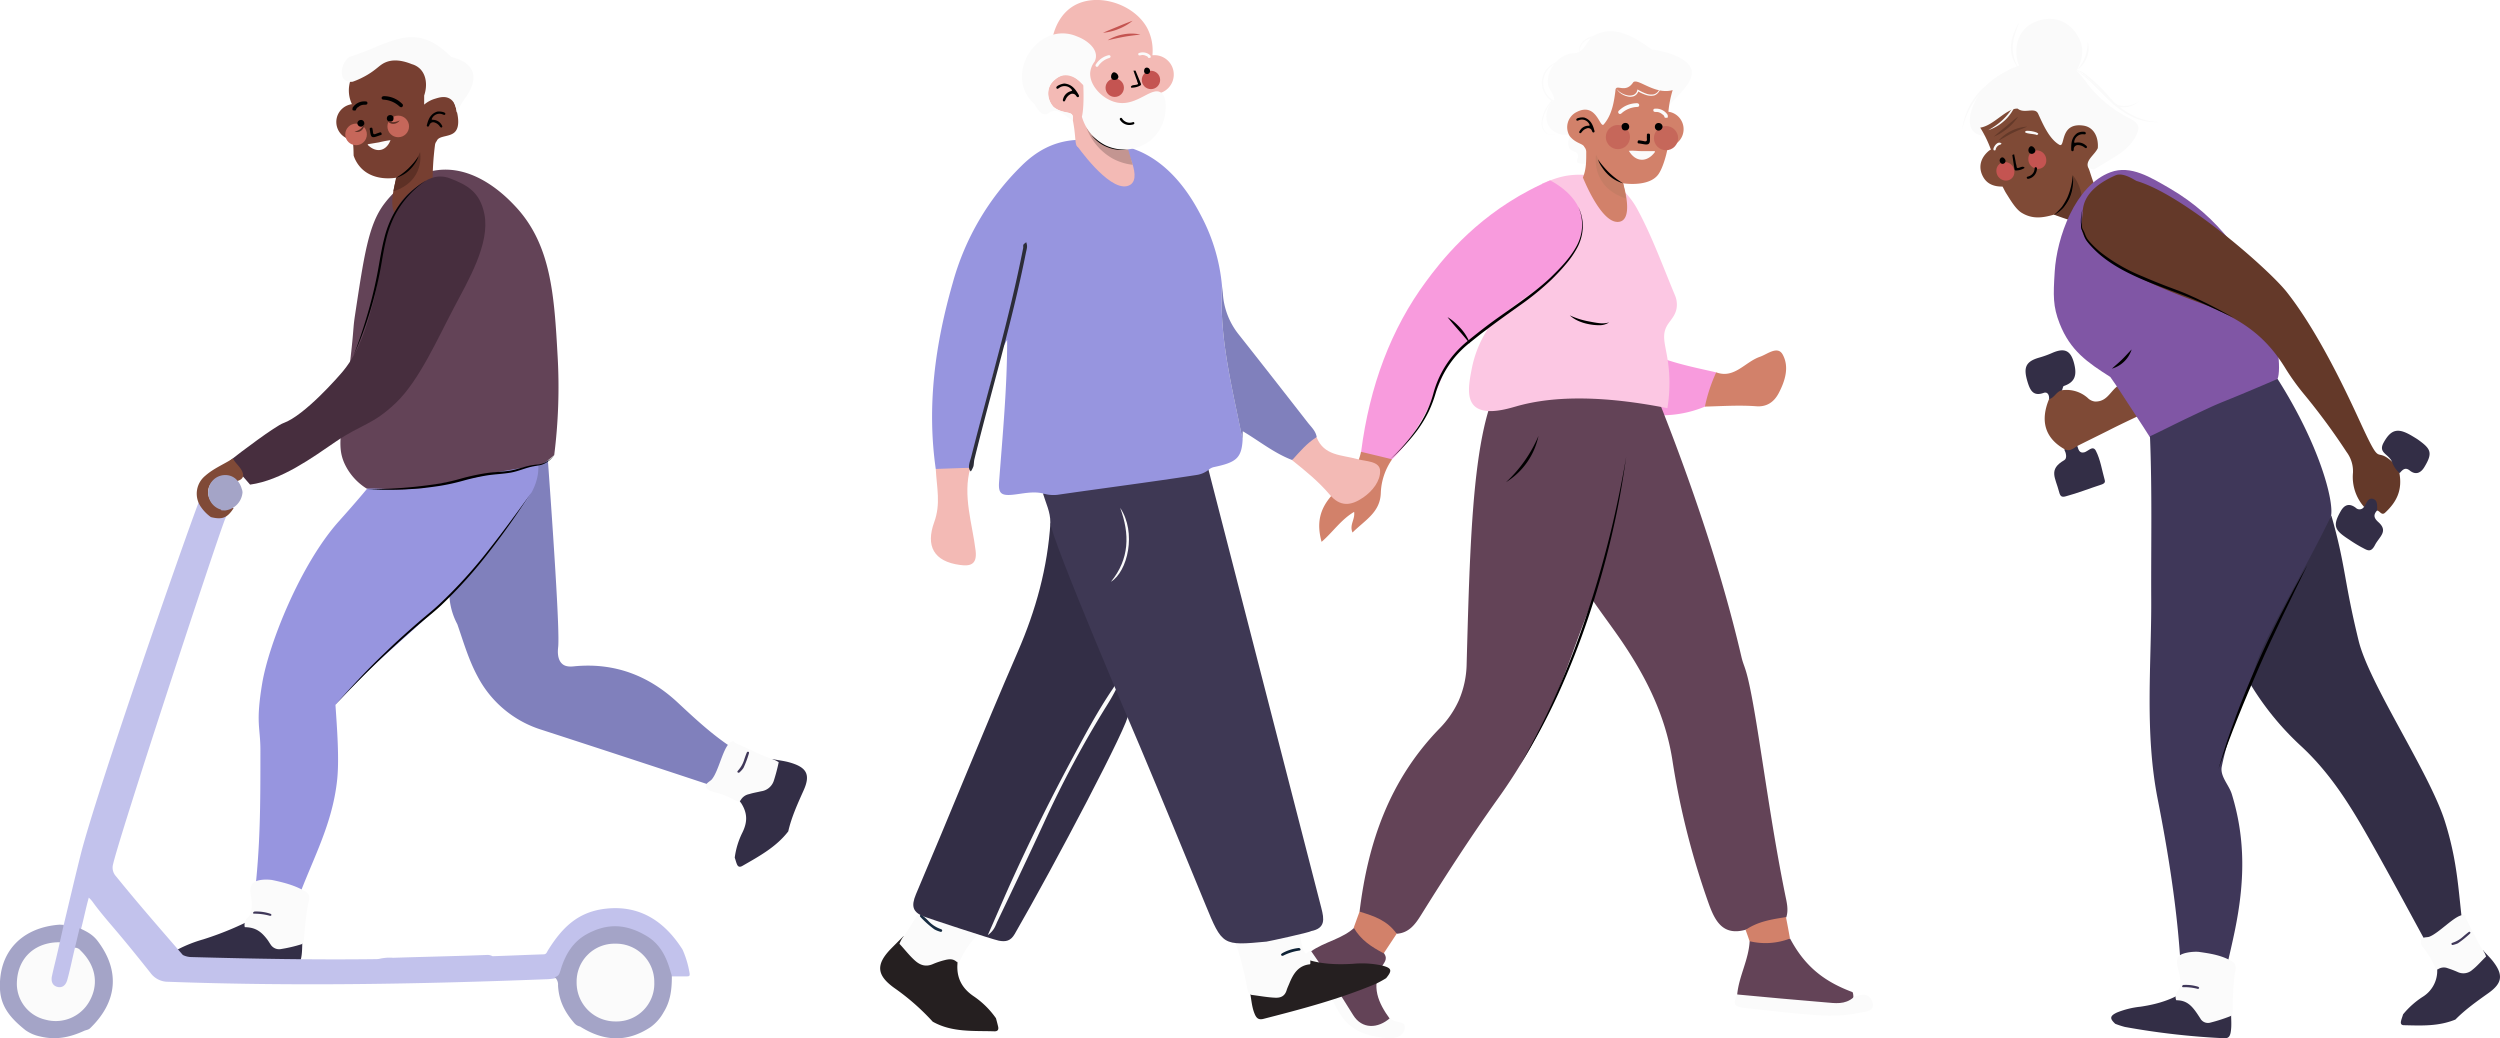 <svg id="Camada_1" data-name="Camada 1" xmlns="http://www.w3.org/2000/svg" viewBox="0 0 884.09 367.16"><defs><style>.cls-1{fill:#fafafa;}.cls-2{fill:#7f4a36;}.cls-3{fill:#643929;}.cls-4{fill:#332e46;}.cls-5{fill:#8056a5;}.cls-6{fill:#3f3759;}.cls-7{fill:#fbfbfb;}.cls-8{fill:#c45451;}.cls-9{fill:#8080bc;}.cls-10{fill:#9795df;}.cls-11{fill:#634357;}.cls-12{fill:#773f31;}.cls-13{fill:#472e3e;}.cls-14{fill:#c6675a;}.cls-15{fill:#5d3025;}.cls-16{fill:#c2c2ec;}.cls-17{fill:#804a37;}.cls-18{fill:#a4a4c7;}.cls-19{fill:#f89bdd;}.cls-20{fill:#d2816a;}.cls-21{fill:#fcc7e3;}.cls-22{fill:#c67d65;}.cls-23{fill:#251f20;}.cls-24{fill:#0e2236;}.cls-25{fill:#172c41;}.cls-26{fill:#3e3854;}.cls-27{fill:#f3bab5;}.cls-28{fill:#2c2d38;}.cls-29{fill:#c39591;}</style></defs><path class="cls-1" d="M752.88,41.73a43.84,43.84,0,0,1-14.48-11.8,43.15,43.15,0,0,0-4-4.93c1.61-3.23,2.75-6.77,1.32-10.32-2.48-6.18-8.21-9.45-14.76-7.4s-8.91,8-7.51,14.35a11.59,11.59,0,0,0,.6,1.53,42.74,42.74,0,0,0-7.46,3.76,21.72,21.72,0,0,0-9.47,12.38c-1.39,5-.07,8.68,5.05,8.71,1.69.66,2.88.15,4.49-.41a43,43,0,0,1,5-1.57c7.28-1.5,10.33.16,14.9,5.88,1.6,2,2.33,2.1,3.88-.06s3.07-2.2,4.87-.05c1.23,1.47,1.76,3.42,2.57,5.34.55,1.33.83,2.94,2.76,2.73,2.82-1.75,5.81-3.39,8.55-5.28a17.83,17.83,0,0,0,5.82-5.87C757,45,756.68,43.74,752.88,41.73Z"/><path class="cls-2" d="M736.77,44.42c-8.63-1.25-6.23,8.1-8.54,6.76-3.64-2.1-5.88-7.55-7.49-11-1.14-2.43-4.9.2-7.23-1.78-4.12-.08-8.41,6-13.23,6.74a40.39,40.39,0,0,1,3.77,7.77,3.77,3.77,0,0,0-.59.32c-3,2.43-4.05,5.82-2.17,9.28,1.47,2.7,4.05,3.5,6.88,3.47.61,1.07.74,1.55,1.52,2.74,1.26,2,3.17,5.26,5.23,6.52,3.83,2.34,7.4,1.82,11.42.67.56.14,3,.46,3.32,0s-1.28-.69-.92-.84a2.51,2.51,0,0,1,2.06,1c.92,1.12,2.54,2.53,3.72,3.72a17.33,17.33,0,0,1,3.52,4.9,46.9,46.9,0,0,0,4.23-16.07,4.17,4.17,0,0,0,.06-.89c0-.25,0,0,0,0h0c-2-2-2.7-5.53-3.66-8.07-1.65-2.76,2-4.71,3.19-7.27C742.15,48.7,740.61,45,736.77,44.42Z"/><path class="cls-1" d="M716.32,46.39c.59-.52,6.13.55,4,1.36C719.62,47.29,715.23,47.34,716.32,46.39Z"/><path d="M734.61,47.06a4.32,4.32,0,0,1,2.28-.47c.32,0,.76.13.72.57s-.43.33-.77.33a3,3,0,0,0-3.28,2.43c-.11.47-.11.65.54.53a4.11,4.11,0,0,1,3.45.9c.26.21.63.48.41.86s-.58.07-.87-.11a3.66,3.66,0,0,0-2.19-.79,1.43,1.43,0,0,0-1.54,1.42c0,.35-.07.76-.48.74s-.42-.43-.43-.74C732.42,50.43,732.66,48.49,734.61,47.06Z"/><path class="cls-1" d="M705.07,53.12a.7.7,0,0,1-.12-.54c.29-1.09,1.56-2.7,2.72-1.94.3.2-.11.45-.4.54A2.27,2.27,0,0,0,705.71,53C705.67,53.25,705.15,53.2,705.07,53.12Z"/><path d="M712.27,54.54c.17,1,.44,2,.57,3,.06.4.24.86.28,1.21.1.88.39.71,1,.53s1.08-.48,1.65-.19c.1.06.22.28.13.34a5.61,5.61,0,0,1-3.1.85c-.25,0-.38-.24-.41-.47-.27-1.65-.52-3.3-.76-5Z"/><path class="cls-3" d="M726.34,75.89a12.22,12.22,0,0,0,4.11-3.23A14.07,14.07,0,0,0,733,61.93a14.94,14.94,0,0,1,3.12,7.17,13.45,13.45,0,0,1-2.5,9.27C731.12,77.61,728.71,76.79,726.34,75.89Z"/><path d="M726.35,76a23.56,23.56,0,0,0,2.81-2.85,23,23,0,0,0,2-3.45A24.36,24.36,0,0,0,733,61.92,14.5,14.5,0,0,1,733,66a14.06,14.06,0,0,1-1.1,4,15.57,15.57,0,0,1-2.23,3.51A11.93,11.93,0,0,1,726.35,76Z"/><path class="cls-4" d="M729.21,138c-.34.78-1.06,2.34-1.29,3.07-1,3.44-1.69,2.56-3.32.17.2-1.36-.44-2.82-1.88-2.3C719,140.28,717.91,138,717,135c-1.45-4.86-.84-7.1,4.08-8.52a35.25,35.25,0,0,0,4.54-1.62c4.49-2,6.76-1,7.94,4,.88,3.72.32,6.29-3.75,7.65C729.59,136.58,729.37,137.61,729.21,138Z"/><path class="cls-4" d="M730,159c1.56-1.11,2.72-1.84,4.63-1.24.4,1.33.75,2.6,2.43,2.21,1.33-.32,3-2.62,4.1-.59,1.63,3.16,2.19,7,3.16,10.43.26.94-.44,1.31-1.14,1.54-4.27,1.38-8.32,3-12.66,4.17-1.37.37-1.92.09-2.34-1.53-1.31-5.1-3.91-7.94,1.82-11.26C731.13,162.08,730.58,160,730,159Z"/><path class="cls-2" d="M752.31,135c-5.87,1-5.87,7.09-11.42,7a4.36,4.36,0,0,1-2.64-1.31,11.33,11.33,0,0,0-8.92-2.71c-2.16.37-2.67,2.63-4.72,3.19-3.07,7.41-1.66,13.61,5.44,17.66,1.79,1,3.19-.24,4.6-1.13,3.7-1.87,7.27-3.6,11-5.48,5.56-2.83,11.48-5.53,17-8.16C761.34,140.69,755.44,134.49,752.31,135Z"/><path class="cls-5" d="M746.34,60.91c-12.63,4.7-19,23.24-19.72,35.14-.54,8.52-.64,12.3,1.74,18.37,3.78,9.63,9.86,13.76,17.91,18.88,2.36,3.28,4.61,6.85,6.85,10.27,3.15,4.81,6.3,9.49,9.25,14.46,5.09-4.61,12.76-8.78,18.39-11.46,6.49-3.07,10.72-3.51,16.54-7.09.54-.32,2.22.39,3.93-.34,0,0,2.68-1.16,4.2-5.13,2.53-6.63-3.36-47.13-37.94-67.28C760.55,62.7,753.47,58.25,746.34,60.91Z"/><path class="cls-6" d="M805.43,134c-2.91,1.26-7.26,3.13-12.61,5.36-6.33,2.62-6.16,2.48-9.26,3.81-2.15.92-11.76,5.47-15.93,7.56-.34.17-6.33,3.13-7.32,3.55.79,19.93.35,37.28.44,57.66.11,23.1-2.39,46.86,2.29,70.67s8.53,49.05,8.57,73.68a4.44,4.44,0,0,1,3.65-.26c.08,0,.14.17.2.1a5.14,5.14,0,0,1,4.21-1.33c1.64.09,2.93,1.17,4.47,1.71,1.89-9.31,4.32-18.29,6.23-27.65,3.36-16.52,3.87-31.72-1.1-47.95-1-3.34-4.27-6.37-3.57-9.82,2.09-10.41,5.81-19.46,10.24-28.92a8.89,8.89,0,0,0,2.34-3.68,420,420,0,0,1,20.86-41.76,44,44,0,0,0,2.86-6,52.48,52.48,0,0,0,2.34-8.24C825.39,176.91,820.12,157.1,805.43,134Z"/><path class="cls-3" d="M848.5,167.21c-.45-2.45.08-1.61-2.78-4.13-5.8-5.1-3.56,2.3-10-11.5-3-6.35-14.23-32.06-27-48.25C802.62,95.53,772.52,69,755.59,64c-.53-.16-4.74-3.22-7.45-2-4.52,2-11.25,5.81-11.61,12.72-.24,4.63-1.76,7.41,3.24,12.41,9.18,9.19,28.52,16.46,41.63,21.25,12.11,5.29,20,10.67,27,22.18a82.5,82.5,0,0,0,6.61,9.11,231.14,231.14,0,0,1,14.84,20.19,11.37,11.37,0,0,1,2.25,7.28A16,16,0,0,0,836,179.24c1.91-.18,3.26-.14,4.67,1.32,1,.17,1.56,1.87,2.78.75C847.54,177.52,849.64,173.34,848.5,167.21Z"/><path class="cls-4" d="M796,242.22c1-6.81,4-12.88,7-18.91,7-13.88,14.55-26.72,21.45-41,5.15,18.07,4.3,22.4,9.65,44.29,3.74,15.27,25,46.57,30.47,63.77,5.64,17.81,4.62,29.17,7.64,45.69-2.65,3.26-5.09,5.38-9.38,6.11-8.55-15.45-16.7-30.93-25.46-46.33-6.61-11.62-13.39-22.4-23.31-31.7A100.62,100.62,0,0,1,796,242.22Z"/><path class="cls-4" d="M836,179.24c.88-1.12,1.33-3.3,3.14-2.83s1.47,2.58,1.53,4.08c-1.58,1.66-1.06,2.83.43,4.17,3.62,3.25.28,5.15-1.23,8.09s-2.78,1.77-4.78.76a48.47,48.47,0,0,1-4.36-2.69c-5.11-3.3-6-4.78-2.93-10.11,1.28-2.21,3-2.87,5.29-1.13A1.87,1.87,0,0,0,836,179.24Z"/><path class="cls-4" d="M848.62,167.32a9,9,0,0,1-2.73-4c-1.2-2.85-4.93-3.11-3-6.71,2.87-5.27,5.48-5.28,10.53-2.19.43.26,1.29.77,1.73,1.09,4.5,3.24,5.25,4.61,2.2,9.65-1.19,2-3,3-5.2,1.21C850.65,165.17,849.7,166,848.62,167.32Z"/><path d="M746.84,130.37c1.24-1.15,2.49-2.15,3.62-3.27s2.19-2.32,3.37-3.53a10.3,10.3,0,0,1-7,6.8Z"/><path d="M736.44,74a19,19,0,0,0-.34,4.37c0,.36.09.72.12,1.1a8.79,8.79,0,0,0,.11,1.07,1.68,1.68,0,0,0,.17.46l.26.49c.17.34.34.67.48,1a8.94,8.94,0,0,0,.9,1.95,16.41,16.41,0,0,0,1.38,1.66,34.59,34.59,0,0,0,3.18,3,61.26,61.26,0,0,0,15.13,8.7c2.68,1.18,5.41,2.27,8.15,3.33s5.51,2,8.22,3.24c5.4,2.37,10.61,5.13,15.77,8l-8-3.72c-2.67-1.24-5.34-2.45-8.06-3.55-5.46-2.12-11-4-16.47-6.36s-10.73-5.1-15.23-9a38.88,38.88,0,0,1-3.14-3.15,17.2,17.2,0,0,1-1.39-1.77,9.07,9.07,0,0,1-.88-2.08c-.12-.34-.26-.67-.41-1l-.24-.49a2.16,2.16,0,0,1-.18-.58,10.94,10.94,0,0,1-.06-1.12c0-.36-.06-.73-.06-1.11A17,17,0,0,1,736.44,74Z"/><path d="M784.5,272c.9-3.16,1.91-6.29,2.92-9.42l1.61-4.66,1.67-4.64c2.29-6.16,4.83-12.23,7.45-18.26s5.5-11.95,8.47-17.81q2.25-4.4,4.56-8.74c1.58-2.88,3.15-5.77,4.79-8.62l-4.33,8.85q-2.17,4.42-4.29,8.87c-2.82,5.92-5.62,11.86-8.24,17.87s-5.21,12-7.65,18.13l-1.81,4.58-1.75,4.6-1.72,4.61Z"/><path class="cls-4" d="M789,357.48c-.07,2.54.3,5.1-.16,7.63-.25,1.32-.73,2.14-2.3,2.05a264.93,264.93,0,0,1-35.12-4,30.25,30.25,0,0,1-3.38-1.1c-2-1.85-2-2.76.59-4A30.8,30.8,0,0,1,757,356c6.63-1,12.37-2.8,17.74-7,2.28-.46,3,1.5,3.68,3,1.56,3.57,2.55,4,6.21,3.2,1.23-.26,2.57-1,4-.68C788.64,355.54,789,356.5,789,357.48Z"/><path class="cls-7" d="M770.78,344.77a13.27,13.27,0,0,1,.16,3.67,2.91,2.91,0,0,1-.66,1.84,3.18,3.18,0,0,0-.71,3.38s.09.07.13.07c3.43,0,5.26,1.78,7.12,4.47.46.67.87,1.3,1.28,1.93a3.08,3.08,0,0,0,3.65,1.48,57.8,57.8,0,0,0,6.9-2.22c.78-.3.89-1,.89-1.77a116.15,116.15,0,0,1,.68-12.78,7.75,7.75,0,0,1,.22-1.22c.42-1.61.19-3-1.37-3.81-3.62-2-7.11-2.56-11.33-3.17-1.65-.24-7.21.14-7.72,2.29S770.4,342.78,770.78,344.77Z"/><path class="cls-6" d="M777.5,349.65c.07-.06.26-.21.2-.34a.73.73,0,0,0-.41-.38,14.49,14.49,0,0,0-5-.62.6.6,0,0,0-.59.38.3.3,0,0,0,.29.42,18.26,18.26,0,0,1,5.21.6A.53.53,0,0,0,777.5,349.65Z"/><path class="cls-4" d="M868.32,360.55c-6,2.44-11.87,2.15-18.17,2-1,0-1.26-.57-1.07-1.43s.51-1.58.73-2.4a30.08,30.08,0,0,1,6.84-6.14,10.82,10.82,0,0,0,5.24-8.94,3.79,3.79,0,0,1,.83-2.59c1.41-1.3,3-.09,4.32.28,3.9,1.09,5.08.75,7.64-2.46.87-1.11,1.41-3.09,3.42-2.81,1.1,1.28,2.5,2.58,3.53,3.92,3.62,4.71,3.37,7.65-1.59,11.18C876.05,354,871.8,357,868.32,360.55Z"/><path class="cls-7" d="M862.2,342.74a3.7,3.7,0,0,1,3.43-.33,33.48,33.48,0,0,1,3.51,1.34,4.69,4.69,0,0,0,5.17-.78c1.72-1.33,3.25-3.18,4.86-4.7a10.35,10.35,0,0,0-1.46-2.77c-2.16-3.47-3.72-7.15-5.71-10.72-.24-.43.34-1.18-.93-1.19-2.87,0-8.46,6.35-12,7.68-.76.29-2.38,0-2.83,1a2.93,2.93,0,0,0,.73,2.86,28.44,28.44,0,0,1,4,6.63C861.15,342.32,861.47,342.89,862.2,342.74Z"/><path class="cls-6" d="M869.22,333.58a36.88,36.88,0,0,0,4.15-3.33c.2-.19.37-.38.18-.62s-.45-.1-.64.05c-.64.5-1.27,1-1.87,1.54a10.29,10.29,0,0,1-3.6,2.13c-.32.11-.62.21-.49.57s.39.28.75.18A8,8,0,0,0,869.22,333.58Z"/><path class="cls-1" d="M712.51,23.67c-2.13,1.34-4.24,2.72-6.24,4.23-1,.77-2,1.53-2.95,2.34a28.71,28.71,0,0,0-2.74,2.53,26.11,26.11,0,0,0-4.23,6.12A31.66,31.66,0,0,0,693.89,46a25,25,0,0,1,2-7.32,25.24,25.24,0,0,1,4.21-6.35,27.35,27.35,0,0,1,2.85-2.55c1-.79,2-1.58,3-2.28A49.11,49.11,0,0,1,712.51,23.67Z"/><path class="cls-1" d="M703.12,46.05a32.31,32.31,0,0,0,3.3-2.16,20.39,20.39,0,0,0,2.88-2.61,21.57,21.57,0,0,0,2.36-3.09,38.34,38.34,0,0,0,1.9-3.45,16.81,16.81,0,0,1-1.45,3.71,17.09,17.09,0,0,1-2.31,3.29,16.87,16.87,0,0,1-3.08,2.58A16.34,16.34,0,0,1,703.12,46.05Z"/><path class="cls-1" d="M733.46,24.9a4.82,4.82,0,0,1,3.43.89c1,.7,1.9,1.46,2.82,2.23a63.84,63.84,0,0,1,5.13,5c.8.89,1.58,1.81,2.33,2.72A4.2,4.2,0,0,0,750,37.38a8.79,8.79,0,0,0,6.61-1.77,9.25,9.25,0,0,1-3.05,1.89,8.53,8.53,0,0,1-3.62.4,4.57,4.57,0,0,1-3.24-1.75c-.78-.9-1.56-1.78-2.37-2.66-1.57-1.77-3.24-3.45-5-5.08-.87-.81-1.75-1.62-2.67-2.35A4.87,4.87,0,0,0,733.46,24.9Z"/><path class="cls-1" d="M733.76,24.45A37.82,37.82,0,0,1,741,29.91c2.23,2.06,4.31,4.25,6.57,6.24a29.78,29.78,0,0,0,7.4,5,21.52,21.52,0,0,0,8.72,2,19.24,19.24,0,0,1-8.94-1.52,28.31,28.31,0,0,1-7.63-5c-2.25-2-4.35-4.23-6.49-6.36A48.14,48.14,0,0,0,733.76,24.45Z"/><path class="cls-1" d="M714.41,24.23a1,1,0,0,1-1-.49l-.59-.94a10.16,10.16,0,0,1-1-2,12.34,12.34,0,0,1-.69-4.43,15.08,15.08,0,0,1,.93-4.38,28.28,28.28,0,0,1,1.94-4c-.48,1.4-1,2.76-1.44,4.16a16.12,16.12,0,0,0-.74,4.23,13.06,13.06,0,0,0,.49,4.26,11,11,0,0,0,.77,2l.46,1A.9.9,0,0,0,714.41,24.23Z"/><path class="cls-1" d="M734.67,24.64c.55-.76,1.15-1.48,1.62-2.24a15.18,15.18,0,0,0,2-7.83,9.21,9.21,0,0,1-.24,5.61,10.24,10.24,0,0,1-1.36,2.52A10.75,10.75,0,0,1,734.67,24.64Z"/><path class="cls-8" d="M723.63,56.66a2.9,2.9,0,0,1-3.15,3.05,3.42,3.42,0,0,1-3.18-3.46,2.93,2.93,0,0,1,3.18-3.06A3.41,3.41,0,0,1,723.63,56.66Z"/><path class="cls-8" d="M712.34,60.79a2.93,2.93,0,0,1-3.18,3.06A3.41,3.41,0,0,1,706,60.4a3,3,0,0,1,3.18-3.08A3.41,3.41,0,0,1,712.34,60.79Z"/><path d="M719.62,52.72a1.06,1.06,0,0,1-.46,1.49,1.16,1.16,0,0,1-1.67-.39,1.61,1.61,0,0,1,.46-2C718.61,51.43,719.34,52.13,719.62,52.72Z"/><path d="M709,56.29a1,1,0,0,1-.25,1.48.94.94,0,0,1-1.42-.4,1.15,1.15,0,0,1,.35-1.58C708.19,55.46,708.63,55.78,709,56.29Z"/><path d="M718.46,62.81a4,4,0,0,1-.93.38c-.32.09-.68.1-.78-.27s.25-.43.51-.51a3.07,3.07,0,0,0,1.94-1.56,3,3,0,0,0,.3-1.17c0-.36.08-.6.46-.55s.44.39.37.74A3.8,3.8,0,0,1,718.46,62.81Z"/><path class="cls-3" d="M706.67,49.82a14.61,14.61,0,0,1,4.62-3.55,15.05,15.05,0,0,1,5.63-1.5c-1.79.78-3.56,1.43-5.25,2.27S708.39,48.88,706.67,49.82Z"/><path class="cls-3" d="M705.08,48.34c1.4-1.29,2.87-2.42,4.29-3.6s2.81-2.41,4.34-3.54a18.7,18.7,0,0,1-3.79,4.2A19.17,19.17,0,0,1,705.08,48.34Z"/><path class="cls-9" d="M192.2,141.55c-5,18.37-12.36,30.77-18.17,38.74-6.85,9.42-16.29,19.19-15,31.79a24.19,24.19,0,0,0,2.7,8.67c2.17,6.24,4,12.62,7.16,18.45a38.4,38.4,0,0,0,22.71,18.9q31.05,10.08,62.05,20.36c1.91.63,3.66,1.32,5.52.07,2.95-3.22,5.13-6.73,4.29-11.38-9-4.91-16.39-11.8-23.8-18.71-10.4-9.69-22.64-14.25-36.9-12.78-1.92.19-3.14-.17-3.92-.87-2-1.73-1.53-5.21-1.45-6C197.94,223.38,195.92,191.48,192.2,141.55Z"/><path class="cls-4" d="M278.76,294c-4.23,5.48-10.05,8.67-16.22,12.21-1,.58-1.56.27-1.91-.53s-.5-1.58-.8-2.38a28,28,0,0,1,2.77-9c1.83-3.8,1.68-6.88-.51-10.31a3.29,3.29,0,0,1-.81-2.58c.55-1.88,2.81-1.82,4.32-2.29,4.43-1.4,5.35-2.36,5.81-6.45.16-1.41-.55-3.33,1.55-4.28,1.86.4,4,.63,5.83,1.11,6.39,1.71,8,4.23,5.4,10C282.12,284.12,279.88,289,278.76,294Z"/><path class="cls-7" d="M261.85,283.1a4.43,4.43,0,0,1,3.08-2.27c1.41-.45,2.81-.66,4.21-1a5.48,5.48,0,0,0,4.48-3.65,64.15,64.15,0,0,0,1.76-6.64,12.18,12.18,0,0,0-3.12-1.39c-4.23-1.55-8-3.62-12.13-5.35-.5-.21-.41-1.15-1.64-.42-2.78,1.64-4.18,10.08-6.76,13.23-.55.68-2.29,1.39-2.08,2.48s1.32,1.58,2.48,1.9a33.05,33.05,0,0,1,7.92,3.05A1.43,1.43,0,0,0,261.85,283.1Z"/><path class="cls-6" d="M262.91,271.58a34.67,34.67,0,0,0,1.92-5.12c.08-.27.12-.52-.21-.61s-.49.18-.59.42c-.3.78-.59,1.55-.84,2.34a10.26,10.26,0,0,1-2.13,3.82c-.24.28-.47.54-.12.76s.55,0,.84-.3A8.55,8.55,0,0,0,262.91,271.58Z"/><path class="cls-10" d="M185.77,152.74c-2.75.93-5.36,2.08-8.07,3.14a105.11,105.11,0,0,1-12.92,4.28c-9.25,2.3-18.35,2.62-28.13,3.17-2.18,4.8-14.46,18.35-16.8,21C106.3,199.45,95,227.75,92.69,241.85s-.61,15.18-.6,23.39c0,19.74,0,34.26-2.23,52.84a10.94,10.94,0,0,0,.41,2.78,16.38,16.38,0,0,0,11.42,2.41c.61-.33,2.09-.75,2.3-1.4,5.28-16,13.47-28.9,15.26-46.3.76-7.41-.08-18.33-.62-26.3,5.62-6.23,11.24-11.86,17.44-17.51,6.92-6.31,13.8-12.22,20.73-19a29.49,29.49,0,0,0,2.5-2.44c7.6-8.2,14.49-16.94,22.09-26.86,3-3.93,8.31-9.67,8.92-16.62.26-2.94.16-10.44-3.34-13.23A5,5,0,0,0,185.77,152.74Z"/><path d="M188.05,174.09c-2.43,3.52-4.83,7.06-7.28,10.56s-5,6.93-7.63,10.32A162.62,162.62,0,0,1,156,214.07c-1.56,1.47-3.23,2.84-4.87,4.2s-3.27,2.74-4.88,4.15c-3.22,2.8-6.37,5.69-9.5,8.59s-6.18,5.9-9.19,8.93-6,6.1-8.9,9.23q4.25-4.81,8.65-9.47t9.06-9.09c3.07-3,6.24-5.86,9.44-8.69q2.41-2.13,4.87-4.19c1.65-1.37,3.28-2.73,4.82-4.19a168.54,168.54,0,0,0,17.21-18.91C178,187.94,183,181,188.05,174.09Z"/><path class="cls-4" d="M107,332.16c-.23,2.47,0,4.93-.68,7.35-.38,1.27-.79,2-2.46,1.79-12.45-1.56-24.83-.85-37.41-.91a24.84,24.84,0,0,1-3.59-.73c-1.83-1.66-2.41-2.48.2-4a47.3,47.3,0,0,1,8.8-3.46,112.37,112.37,0,0,0,21.05-9.09c2.24-.38,3,1.54,3.66,3,1.55,3.44,2.67,3.87,6.25,3.58,1.21-.1,2.67-.74,4-.34C106.79,330.29,107.07,331.22,107,332.16Z"/><path class="cls-7" d="M89,318.78a11.69,11.69,0,0,1-.26,3.68,4.09,4.09,0,0,1-1,1.88,3.6,3.6,0,0,0-1.2,3.46c0,.06.09.08.14.08,3.63.1,5.6,1.47,7.74,4.24.54.69.85,1.29,1.29,1.91a3.56,3.56,0,0,0,3.77,1.57,50.49,50.49,0,0,0,7-1.64c.81-.24.94-.87,1-1.63.3-4.08.69-8.18,1.39-12.22.07-.39.21-.78.3-1.15.37-1.56.38-2.82-1.18-3.72-3.64-2.09-7-3-11.33-3.95C95,310.9,90,310.75,89,312.92S88.9,316.69,89,318.78Z"/><path class="cls-6" d="M95.77,323.82c.1-.06.28-.15.22-.31a.66.66,0,0,0-.39-.38,15.63,15.63,0,0,0-5.39-.79.74.74,0,0,0-.67.35.27.27,0,0,0,.26.42,21.06,21.06,0,0,1,5.64.75A.39.39,0,0,0,95.77,323.82Z"/><path class="cls-11" d="M197.21,126.22C196,104.63,195,86.5,182.16,72.89c-2.68-2.84-13.7-14.52-27.54-12.71C143.72,61.59,137,70.6,135.76,72.24c-5.45,7.35-7,18-10.23,39.31-.14.93-.24,1.68-.3,2.16-.36,3.08-.31,5.08-1.61,15.81-2.72,22.48-4.65,27.76-1.9,34.16a20.66,20.66,0,0,0,7.93,9.09c4.69-.13,9.32.52,14,.21l6.41-.41c.44-.91,14.82-2.86,20.79-4.44,6.71-1.77,13.7-2.41,20.45-4a1.94,1.94,0,0,1,.53,0,33.57,33.57,0,0,0,4.16-3.19A191.75,191.75,0,0,0,197.21,126.22Z"/><path class="cls-12" d="M160.14,35.06c-1.14-2.91-4.31-11-13-14-6.61-2.28-12.34-.17-14.59.65-3.15,1.16-6.81,2.44-8.4,6.13a11.33,11.33,0,0,0,.31,9q-.32,0-.63.12a6.34,6.34,0,0,0,.62,12.46c.62.88.55,4.53.61,5.61a11.89,11.89,0,0,0,2.69,4.45c4.62,4.72,11.72,3.48,12.54,3.33h0s-4.54,13.84,1.85,13.88c4.09,0,8.33-6.88,10.85-11.87a101.56,101.56,0,0,1,.85-13.62,2.64,2.64,0,0,1,.61-1.33c.72-2,4.46-1.33,6.32-3.1C163.67,44.07,160.81,36.77,160.14,35.06Z"/><path class="cls-1" d="M123.55,20.13c14.59-4.54,23-13.13,36,0,14.2,3.55,5,14.48,4.38,15.38a33.37,33.37,0,0,0-2.45,4.31c0-.28-.07-3.54-2.43-4.93-1.7-1-3.62-.47-5.12,0A10.44,10.44,0,0,0,150,37c0-1.05,0-2.13,0-3.21,1.24-3.69.7-7.4-1.54-9.53a6.8,6.8,0,0,0-2.82-1.57c-4.58-1.86-7.46-1.41-9.26-.66-2.16.91-3,2.39-6.5,4.46a30,30,0,0,1-5.15,2.41C119.22,29.58,120.32,22.37,123.55,20.13Z"/><path d="M129.89,173c5.68,0,11.36-.28,17-.87,2.82-.31,5.63-.65,8.42-1.11a74.63,74.63,0,0,0,8.25-1.92,79,79,0,0,1,8.38-1.78c2.85-.43,5.7-.43,8.46-.89s5.4-1.61,8.27-2c.71-.11,1.43-.16,2.12-.26a7,7,0,0,0,2-.62,9.55,9.55,0,0,0,3.24-2.66,9.11,9.11,0,0,1-3.13,2.88,7,7,0,0,1-2,.75c-.71.14-1.41.22-2.1.37-2.77.46-5.36,1.76-8.22,2.25s-5.7.56-8.46,1a78.84,78.84,0,0,0-8.27,1.84,75.42,75.42,0,0,1-8.36,1.85c-2.81.43-5.64.79-8.48,1A121.45,121.45,0,0,1,129.89,173Z"/><path class="cls-13" d="M171.3,75.72c-1.59-8-6.27-10.32-11.94-12.56-4.8-1.9-8.38.17-11.73,2.64-5.86,4.34-7.4,7.35-10.23,14.57-3.57,9.14-2.65,17.33-6.07,28.86-1.43,4.84-3.66,14.29-10,22-1.48,1.79-13.6,15.72-21.11,18.39-2.79,1-15.4,10.47-18.95,13.32,2.08,3,4.8,5.58,7.17,8.44,11.1-1.53,22-9.54,30.33-15.22,9.06-6.18,13.09-5.88,21.27-13.73s14.65-22.56,20.44-33.52C165.54,99.26,173.38,86.16,171.3,75.72Z"/><path d="M125.07,125.71c2-5.36,3.84-10.78,5.37-16.28a153.85,153.85,0,0,0,3.73-16.71c.5-2.81,1-5.64,1.72-8.43a36.52,36.52,0,0,1,3-8.09,32.07,32.07,0,0,1,5.05-7,33.22,33.22,0,0,1,6.72-5.35,33.55,33.55,0,0,0-11.2,12.64,38.77,38.77,0,0,0-2.87,8c-.68,2.76-1.16,5.57-1.64,8.4a141.68,141.68,0,0,1-3.93,16.74A137,137,0,0,1,125.07,125.71Z"/><path class="cls-7" d="M130.1,51.29c3,2.92,6.53,2.19,8-1.73a39.93,39.93,0,0,0-4.06.78l-4,.66Z"/><path d="M130.91,46.69c0,.19.06.38.1.56.19,1.15.65,1.46,1.74,1.15.63-.18,1.23-.43,1.86-.62.33-.1.44-.24.33-.58s-.3-.49-.67-.35-.88.28-1.3.47c-.64.28-1,.23-1.07-.59a8,8,0,0,0-.15-1c-.06-.33-.05-.65-.57-.57s-.46.41-.39.77l.12.72Z"/><circle class="cls-14" cx="140.83" cy="44.71" r="3.82"/><path d="M137.56,43c1.26.12,1.74-.38,1.57-1.63a1.24,1.24,0,0,0-1.45-.64,1.12,1.12,0,0,0-.86,1A1.17,1.17,0,0,0,137.56,43Z"/><circle class="cls-14" cx="125.92" cy="47.53" r="3.82"/><path d="M126.41,43.82a1.29,1.29,0,0,0,1.67.92,1.19,1.19,0,0,0,.68-1.54,1.11,1.11,0,0,0-1.28-.76A1.19,1.19,0,0,0,126.41,43.82Z"/><path class="cls-15" d="M140.05,62.9s6.11-3.13,8.5-9.13c0,0,2,10.16-9.43,13.91Z"/><path d="M148,55.28a9.5,9.5,0,0,1-1.26,2.53,13.67,13.67,0,0,1-1.81,2.2,11.41,11.41,0,0,1-4.86,2.86,24.2,24.2,0,0,0,4.39-3.34c.65-.64,1.27-1.32,1.86-2A24.84,24.84,0,0,0,148,55.28Z"/><path d="M135.72,34a9.24,9.24,0,0,1,5.14,1.58,11.79,11.79,0,0,1,1.39,1.15.68.68,0,0,1,.05,1c-.31.33-.65.21-1-.06a9,9,0,0,0-5.58-2.42c-.37,0-.75-.14-.76-.59S135.3,34.08,135.72,34Z"/><path d="M154.66,39.46a5.5,5.5,0,0,1,2.27.24c.32.12.68.34.53.71s-.53.2-.84.08a2.92,2.92,0,0,0-3.78,1.27c-.21.38-.36.58.32.61a3.57,3.57,0,0,1,3,1.77c.17.27.41.64.12.89s-.59-.12-.78-.36a3.44,3.44,0,0,0-1.75-1.32,1.4,1.4,0,0,0-1.89.86c-.14.32-.28.67-.68.54s-.23-.52-.15-.79C151.55,41.93,152.42,40.15,154.66,39.46Z"/><path d="M124.64,38.91c0-.28,0-.57.08-.85A4.89,4.89,0,0,1,129,35.85c.43,0,.94,0,.94.58s-.44.59-.9.62a3.14,3.14,0,0,0-2.37.83c-.52.2-.67.69-.87,1.14A1.42,1.42,0,0,1,124.64,38.91Z"/><path class="cls-15" d="M128.85,43.76a2.86,2.86,0,0,1-1,2.33,2.4,2.4,0,0,1-1.21.55,2.52,2.52,0,0,1-1.28-.15,4.3,4.3,0,0,0,2.1-.87A6.4,6.4,0,0,0,128.85,43.76Z"/><path class="cls-15" d="M141.37,42.57a2.82,2.82,0,0,1-2.21,1.23,2.31,2.31,0,0,1-1.29-.31,2.48,2.48,0,0,1-.92-.9,4.2,4.2,0,0,0,2.19.6A6,6,0,0,0,141.37,42.57Z"/><path class="cls-16" d="M241.55,336.2a34.23,34.23,0,0,1,2.32,8c.12.8-.06,1.08-.88,1.08-1.73,0-3.59,0-5.34,0-.87-.34-.84-1.26-1.08-2-2.73-7.91-7.13-13.14-15.56-14.8-7.91-1.55-13.57,1.44-18.78,7.23a16.49,16.49,0,0,0-3.41,7.27c-.43,1.78-1.18,2.73-3,3.07a20.54,20.54,0,0,1-3,.26c-44.45,1.71-88.9,2.51-133.35.88A7.63,7.63,0,0,1,53.18,344c-4.22-5.31-8.45-10.56-12.86-15.73-2.46-2.89-4.92-5.75-7.2-8.84a10.94,10.94,0,0,0-1.72-2c-1,3.5-1.72,7.21-2.64,10.71-.64,2.41-1.11,4.75-1.67,7.12-.86,3.68-1.62,7.32-2.59,10.95a4,4,0,0,1-.34,1c-.87,1.51-2.14,2.83-4,2.28a3.39,3.39,0,0,1-2.37-4.18c.78-4.07,1.86-8.19,2.88-12.28.51-2,.66-4.22,1.88-6,2-8.35,3.83-16.21,5.94-24.64,5.58-22.25,36.61-111.31,41.92-125.16a.7.7,0,0,1,.7.34c1.94,2.83,4.18,3.07,7.32,2.45.71-.14,1.49-.13,1.73.61.37,1.11-.31,2.25-.73,3.36C75.59,194.12,42.46,294.91,40,305.57a4.51,4.51,0,0,0,1,4.29c7.58,9.37,15.49,18.43,23.38,27.54a1.4,1.4,0,0,0,.51.43,7.32,7.32,0,0,0,3,.63H68c21.54.59,43.05,1,64.6.73a7.6,7.6,0,0,0,1.66-.13,12.79,12.79,0,0,1,1.58-.28,14.53,14.53,0,0,1,3.16-.07c11-.36,22.06-.57,33.1-1a3.7,3.7,0,0,1,2.08.44c6-.19,12-.47,18-.66,1.06,0,1.19-.75,1.6-1.42,5.11-8.21,10.79-13.79,20.88-14.77,11.6-1.14,20.15,4.42,26.39,14A4.63,4.63,0,0,1,241.55,336.2Z"/><path class="cls-17" d="M82.59,179.75c-2.22,3.41-4,4.11-8,3.12a14.42,14.42,0,0,1-3.91-4.18,8.17,8.17,0,0,1,1.86-10.4c3.1-2.73,6.47-4,9.82-6.15,1,1.91,3.12,3.3,3.57,5.44.32,1.51-.86,2.18-2.06,2.55-.81.25-1.54-.52-2.22-.77-2.3-.87-4.62-.92-6.38.88a5.17,5.17,0,0,0-1.11,6.18,5.74,5.74,0,0,0,6.44,3.26C81.26,179.57,82,179,82.59,179.75Z"/><path class="cls-18" d="M26.51,335.14c.54-2.29,1.08-4.57,1.64-6.89,2.44,1.11,4.62,2.22,6.32,4.44,8.14,10.67,7,21.64-2.58,30.91-.64.62-1.45.63-2.16.95-5.1,2.34-10,3.31-15.43,2a13.69,13.69,0,0,1-5.37-2.3C4.21,360.43.36,356.44,0,349.9-.63,336.56,7.76,328,21,327c.53,0,1,.07,1.53.06-.46,2.07-.92,4.13-1.4,6.2a3,3,0,0,1-1.61.44,14,14,0,0,0-12.92,11.6,12.93,12.93,0,0,0,10.21,14.91c6.49,1.47,11.73-1.63,14.63-6.94,3.13-5.75,1.37-11.74-2.86-16.29C28,336.24,27.06,335.87,26.51,335.14Z"/><path class="cls-18" d="M196.14,345.55c1.44-.31,1.71-1.18,2.1-2.49,1.64-5.45,4.33-10.06,9.46-12.81,7.34-3.95,13.94-3.45,21,.77,4.89,2.92,7.1,7.65,8.55,13a5,5,0,0,1,.34,1.3c0,4.53-.46,8.75-2.93,12.68a15.82,15.82,0,0,1-4.64,5.25c-8.31,5.48-16.5,5.08-24.89-.24a3.58,3.58,0,0,1-2-1.16c-3.46-4-5.5-8-5.79-13.36A3.45,3.45,0,0,0,196.14,345.55Z"/><path class="cls-7" d="M26.51,335.15a2.42,2.42,0,0,1,1.9.92c4.9,4.68,6.69,11,3.66,17.16a13.66,13.66,0,0,1-15.89,7.39A13.06,13.06,0,0,1,6,346.83c.54-8.51,6.78-13.71,15.14-13.61-.81,3.89-1.92,8.09-2.76,11.91-.43,1.93.22,3.49,2,3.89s2.92-.72,3.41-2.47C24.8,342.93,25.59,338.87,26.51,335.15Z"/><path class="cls-18" d="M85.76,174.17a7,7,0,0,1-5.71,6.28c-.56.15-1.15,0-1.73.05-.18-.42-.64-.39-1-.58a6.28,6.28,0,0,1-3.61-6.83A6,6,0,0,1,79.48,168c3-.11,5.21,2,6,4.85A3.46,3.46,0,0,1,85.76,174.17Z"/><path class="cls-7" d="M217.55,333.72a13.55,13.55,0,0,1,13.83,13.69,13.35,13.35,0,0,1-13.63,13.81,13.69,13.69,0,0,1-13.83-13.77A13.38,13.38,0,0,1,217.55,333.72Z"/><path class="cls-19" d="M574.92,138.12c3.77-4.64,2.9-9.69,5.35-14.79,8.37,4.55,17.43,6.25,26.64,8.35a25.4,25.4,0,0,1-4,12.12A39.87,39.87,0,0,1,579.32,146C576.47,144.06,575.44,141.45,574.92,138.12Z"/><path class="cls-20" d="M602.91,143.79a57.25,57.25,0,0,1,4-12.12c6.39,2.39,10.17-3.68,15.5-5.51,2.58-.89,6.2-4,8-.8,2.4,4.35.92,9.28-1.41,13.7-1.68,3.18-4.27,4.89-7.91,4.61C614.93,143.21,609,143.64,602.91,143.79Z"/><path class="cls-11" d="M463.5,336.53c4.94-3.6,11.43-4.43,15.88-8.89,4.05,2.61,7.74,5.61,10.27,9.81,1.13,1.77-.27,3.12-1,4.38-3.92,7-1.24,12.89,2.93,18.58-2.49,4.76-8.32,6.65-11.72,2.49C473.35,354.9,466.75,346.68,463.5,336.53Z"/><path class="cls-7" d="M559.87,57.92c-4.8-.26.12-2.34-2.74-4.16-1-.4-2.08-.81-2.4-1.92a5.25,5.25,0,0,1,1-4.49,7.1,7.1,0,0,1-7.46-2c-2.23-2.69-1.87-7.28,1.36-10.09-.07-2.2-2.13-3.62-2.25-5.81-.35-5,3.89-10.29,9-10.61,4.24,0,4.56-5,7.8-6.55,7.25-3.5,14.34,1.13,20,5.24a23.13,23.13,0,0,1,3.34.55c1.32.31,9.46,2.25,10.64,6.57.76,2.8-1.63,5.78-3.69,8.07-4,4.51-11.67,11.81-25.32,19.6C568.44,56.33,563.53,58.59,559.87,57.92Z"/><path class="cls-11" d="M617.32,328.79c-8,2.25-10.81-3-13.05-9.22a277.29,277.29,0,0,1-12.93-51.25c-2.44-15-8.78-28.07-17.38-40.88-3.28-4.88-7.36-10.23-10.72-15.16-4.28,10.1-7.78,21-11.88,31.06A192.65,192.65,0,0,1,529.31,283c-9.45,13.29-18.09,26.65-26.76,40.56-2.06,3.31-4.3,6.37-8.62,6.65-4.57-2.44-9.25-4.33-13.14-7.81,3-24.69,10.64-46.49,28.09-64.59a34.37,34.37,0,0,0,7-10.09,33.88,33.88,0,0,0,2.78-13c1.49-55,2.63-96.4,18.5-107.45,6.65-4.63,19.5-6.43,47,8.4,10.89,26.85,23.55,61.73,31.65,96.52,1.23,5.27,2,2.24,6.22,29.15,2.94,18.69,5.51,36.48,9.26,55,.55,2.71,1.27,5.27.41,8.05C627.16,327.19,622.59,328.33,617.32,328.79Z"/><path class="cls-21" d="M589.66,144.35c-27-5.35-43.29-3.54-53.34-.68-3,.85-11.5,3.53-15.1-.29-2.73-2.89-1.64-8.45-.73-13.1a39.75,39.75,0,0,1,5.36-13.48c.59-3.66,1.08-4.19,4.55-6.74,6-4.4,20.28-10.61,21.39-19,.35-2.6-2.55-2.53-2.55-4.86s1.29-3,1.38-5.49-1.34-4-2.74-6.83a32.87,32.87,0,0,1-2.57-8.93c5.41-2.25,9-3.46,15.48-3.1a20.83,20.83,0,0,1,9.47,2.53,26.43,26.43,0,0,1,8.82,9.71c5.07,9.3,9.12,20.47,13.24,30.31A8.38,8.38,0,0,1,593,108c-.09,3.26-2.15,5-3.38,7-2.86,4.82.65,8.58.75,19.89A55.81,55.81,0,0,1,589.66,144.35Z"/><path class="cls-19" d="M548.18,63.79c1.57.81,10.29,5.45,11.35,13.85.39,3.1-.31,6.32-2.89,10.9-6.2,11-15,14-25.88,23.29-2.58,2.22-17.27,12.24-20.05,19.55-4,10.56-9.82,22.75-18.37,31-4.53,1-7.79.84-11-2.61,3-23.22,10.52-43.45,23.08-60.39C509.14,93,520.61,77.9,540.9,67.25,543.86,65.69,546.4,64.55,548.18,63.79Z"/><path class="cls-11" d="M614.33,351.69c.65-6.58,4.06-12.25,4.41-18.86,4.76-1.29,9.41-1.1,14.3-.93,5.11,9.64,11.79,15.11,22,18.92.31.12.41,1.5.36,1.87-.77,3.46-4.08,4.26-6.93,4-10.82-.87-20.9-1.84-31.51-3.07A4,4,0,0,1,614.33,351.69Z"/><path class="cls-20" d="M481.3,159.77c3.68.89,7.33,1.75,11,2.66a22.12,22.12,0,0,0-4,12c-.27,6.81-5.55,9.47-10,13.89-1.18-2.73.95-4.55.57-7.3-4.62,2.71-7.51,7.15-11.51,10.6-1.78-6.51-.78-11.54,3.72-16.56S479.89,166.59,481.3,159.77Z"/><path class="cls-7" d="M614.3,351.68c10.51,1,20.6,1.91,31.19,2.79,3.49.3,7,.89,10-1.78,2.75-1.29,5.72-1.59,6.7,1.77s-2.68,3.27-4.79,3.73c-7.18,1.58-14,.93-21.08.32-6.57-.58-13.26-1.46-19.52-2.07C612.79,356,613,354.62,614.3,351.68Z"/><path class="cls-7" d="M463.54,336.16c5.3,7.52,10.08,14.88,15,22.83,3.11,5,8.73,4.84,13.06,1,1.42,2.17,6.13.54,5.07,4.15-.93,3.18-4.58,3.21-7.7,2.82-7.78-1-12.78-3.47-16.5-10.87-2.46-4.9-5.91-9.29-9.31-14.05C461.72,340,460.06,337.71,463.54,336.16Z"/><path class="cls-20" d="M489.33,337.14c-4.41-2.34-8.05-4.69-10.61-9.08q1-2.83,2.06-5.68c5.34,1.62,9.78,3.14,13.14,7.82C492.4,332.52,490.86,334.83,489.33,337.14Z"/><path class="cls-20" d="M633,331.9a24,24,0,0,1-14.3.94c-.43-1.35-.92-2.68-1.4-4,4.43-3,9.11-3.7,14.28-4.52Q632.33,328.1,633,331.9Z"/><path class="cls-20" d="M590.63,39.63a6.18,6.18,0,0,0-.62-.12,37.7,37.7,0,0,1,1.51-7.65c-6.3,1.81-12.37-4.39-13.95-2.76-2.81,4.29-6.25.12-6.3,3-.5,4.09-1.26,8.49-4,11.74-1.5,2.23-2.41-8.09-9.84-4.16a6,6,0,0,0-2.36,8.4c2.11,2.69,4.69,2.61,5.19,3.87a2.78,2.78,0,0,1,.69,1.59c0,3.11.08,6.25-1.17,9.17,0,0,0,.06,0,.09,1.57,3.8,6.91,15.63,12.2,15.68,6.3.05,2-13.65,2-13.66h0c.85.13,9.17,1.26,12.41-3.08,1.59-2.12,2.71-6.57,2.86-7.17.28-1.11.45-2,.55-2.68a6.24,6.24,0,0,0,.81-12.27Z"/><path class="cls-7" d="M579,36.5A9.18,9.18,0,0,0,573.9,38a12.41,12.41,0,0,0-1.38,1.11.68.68,0,0,0-.08,1c.3.32.65.21.94,0a8.87,8.87,0,0,1,5.54-2.29c.37,0,.74-.13.76-.57S579.4,36.57,579,36.5Z"/><path d="M560.24,41.56a5.52,5.52,0,0,0-2.24.21c-.32.11-.67.31-.53.69s.52.2.82.08A2.89,2.89,0,0,1,562,43.86c.2.38.34.58-.32.6a3.49,3.49,0,0,0-2.94,1.69c-.18.27-.41.63-.13.88s.58-.11.77-.34a3.41,3.41,0,0,1,1.75-1.28,1.36,1.36,0,0,1,1.84.88c.14.32.27.67.66.54s.24-.5.17-.78C563.27,44.05,562.44,42.28,560.24,41.56Z"/><path class="cls-7" d="M589.82,41.51l-.06-.85a4.83,4.83,0,0,0-4.15-2.24c-.42,0-.92,0-.93.56s.43.58.88.62a3.05,3.05,0,0,1,2.32.86c.51.2.65.68.84,1.13A1.4,1.4,0,0,0,589.82,41.51Z"/><path d="M491.38,162.62A67.53,67.53,0,0,0,501,151.68a43.58,43.58,0,0,0,3.63-6.28,41.11,41.11,0,0,0,2.42-6.84,35.81,35.81,0,0,1,6.9-13,37.86,37.86,0,0,1,5.29-5.15q2.84-2.32,5.74-4.55c7.77-5.93,16.19-11,23.26-17.62,3.47-3.37,6.93-6.89,9.24-11.13a16.35,16.35,0,0,0,2-6.89,16.09,16.09,0,0,0-1.34-7.09,15.57,15.57,0,0,1,1.6,7.1,16.59,16.59,0,0,1-1.83,7.1,32.82,32.82,0,0,1-4.15,6.08c-1.57,1.89-3.26,3.66-5,5.38a96.05,96.05,0,0,1-11.37,9.27c-4,2.86-7.95,5.65-11.81,8.6-2,1.45-3.86,3-5.75,4.49a37.26,37.26,0,0,0-5.2,5,36.18,36.18,0,0,0-6.85,12.61,43.32,43.32,0,0,1-2.59,6.88,44.55,44.55,0,0,1-3.8,6.29A64.07,64.07,0,0,1,491.38,162.62Z"/><path d="M555.12,111.52a30.55,30.55,0,0,0,3.38,1.31,29.27,29.27,0,0,0,3.47.85c1.18.23,2.37.46,3.54.59a8.71,8.71,0,0,0,3.54-.26,6.17,6.17,0,0,1-3.57,1,18.88,18.88,0,0,1-3.7-.39,16.11,16.11,0,0,1-3.56-1.1A11.11,11.11,0,0,1,555.12,111.52Z"/><path d="M532.59,170.51a47.76,47.76,0,0,0,11.47-16.35,25.3,25.3,0,0,1-11.47,16.35Z"/><path class="cls-7" d="M585.23,53.78c-2.78,3.77-6.83,3.62-9.21-.44,1.58-.16,3.1.12,4.63.11h4.55Z"/><path d="M583.48,48.84v.64c0,1.3-.45,1.73-1.72,1.59-.72-.09-1.44-.25-2.16-.34-.39,0-.53-.2-.47-.59s.24-.59.67-.5,1,.14,1.53.27c.76.2,1.18.06,1.07-.84a8.06,8.06,0,0,1,0-1.1c0-.37-.07-.73.52-.73s.59.36.58.78c0,.27,0,.55,0,.82Z"/><circle class="cls-14" cx="572.15" cy="48.47" r="4.28"/><path d="M575.45,46c-1.36.37-2-.1-2-1.52a1.38,1.38,0,0,1,1.49-1,1.23,1.23,0,0,1,1.13.91A1.31,1.31,0,0,1,575.45,46Z"/><circle class="cls-14" cx="589.16" cy="48.85" r="4.28"/><path d="M587.94,44.83a1.46,1.46,0,0,1-1.69,1.33,1.33,1.33,0,0,1-1-1.58,1.23,1.23,0,0,1,1.27-1.07A1.35,1.35,0,0,1,587.94,44.83Z"/><path class="cls-22" d="M574,64.86s-6.87-3.48-9.57-10.19c0,0-2.17,11.4,10.63,15.55Z"/><path d="M565.09,56.36A28.82,28.82,0,0,0,567,58.84a30,30,0,0,0,2.1,2.26A27.18,27.18,0,0,0,574,64.83a12.74,12.74,0,0,1-5.45-3.19,14.91,14.91,0,0,1-2-2.45A10.44,10.44,0,0,1,565.09,56.36Z"/><path d="M511.9,112.15a16.5,16.5,0,0,1,2.52,1.85,27.11,27.11,0,0,1,2.21,2.21,16.82,16.82,0,0,1,3.25,5.32c-.7-.78-1.34-1.57-2-2.35s-1.32-1.55-2-2.31C514.54,115.32,513.18,113.81,511.9,112.15Z"/><path class="cls-7" d="M571.59,31.28a5.46,5.46,0,0,0,1.72,1.56,6.85,6.85,0,0,0,2.15.85,3.84,3.84,0,0,0,2.21-.13A2.26,2.26,0,0,0,579,31.93l.07-.31.28.16A17.61,17.61,0,0,0,582,33.06a5.14,5.14,0,0,0,2.86.3,3.13,3.13,0,0,0,2-1.89,10.67,10.67,0,0,0,.73-2.93,9,9,0,0,1-.49,3A3.44,3.44,0,0,1,585,33.76a5.52,5.52,0,0,1-3.12-.25,13.53,13.53,0,0,1-2.8-1.32l.35-.15A2.72,2.72,0,0,1,577.84,34a3.91,3.91,0,0,1-2.46.06,6.48,6.48,0,0,1-2.18-1A5,5,0,0,1,571.59,31.28Z"/><path class="cls-7" d="M558.07,21.43a25.56,25.56,0,0,0-6.06.43A7.91,7.91,0,0,0,547.1,25a7.25,7.25,0,0,0-1.22,5.63,7.55,7.55,0,0,0,3.24,4.77l.25.15-.2.21a13.65,13.65,0,0,0-2.37,3.28,12.25,12.25,0,0,0-1.28,3.84,4.64,4.64,0,0,0,1,3.76,3,3,0,0,0,3.69.65,2.52,2.52,0,0,1-2,.43,3.64,3.64,0,0,1-1.85-.94,4.76,4.76,0,0,1-1.16-3.94,11.87,11.87,0,0,1,1.23-4,14.29,14.29,0,0,1,2.41-3.42l0,.36a7.79,7.79,0,0,1-3.46-5.06,7.69,7.69,0,0,1,1.34-6A8.2,8.2,0,0,1,552,21.6,24.06,24.06,0,0,1,558.07,21.43Z"/><path class="cls-7" d="M558.65,19.2a4.56,4.56,0,0,1,1-4.38,6.61,6.61,0,0,1,4.14-2.1,14.86,14.86,0,0,1,4.62.37c1.5.31,3,.63,4.48,1-1.52-.17-3-.4-4.54-.63a16.3,16.3,0,0,0-4.5-.26,6.43,6.43,0,0,0-3.92,1.86A4.71,4.71,0,0,0,558.65,19.2Z"/><path d="M575.09,161.46c-.66,4.81-1.43,9.59-2.3,14.37s-1.9,9.51-3,14.23c-2.22,9.45-4.91,18.79-8,28s-6.63,18.26-10.64,27.1a228.42,228.42,0,0,1-13.74,25.63q3.63-6.3,6.91-12.78c2.21-4.31,4.3-8.68,6.23-13.12q5.82-13.31,10.43-27.1c3.14-9.16,5.81-18.47,8.17-27.87,1.18-4.69,2.25-9.42,3.23-14.16S574.29,166.24,575.09,161.46Z"/><path class="cls-23" d="M441.75,349.6c.78,2.91.74,6,1.89,8.83.6,1.49,1.32,2.35,3.12,1.89,13.47-3.45,26.93-7,39.77-12.4a38.5,38.5,0,0,0,3.65-2c2.28-2.78,2-3.61-1.54-4.5a33.74,33.74,0,0,0-10.22-.58c-7.72.46-15.21-.1-22.06-4.15-3.08-.06-3.2,2.47-3.61,4.44-.95,4.64-1.76,5.34-6.43,5-1.59-.12-3.19-.73-4.76.06C441.62,347.3,441.69,348.45,441.75,349.6Z"/><path class="cls-7" d="M460,330.86a15.49,15.49,0,0,0,.62,4.28,3.21,3.21,0,0,0,1.17,2c1.49.88,1.68,2.24,1.57,3.75-.05,0-.09.11-.14.12-4.12.43-5.88,3.39-7.26,6.76-.34.84-.75,1.66-1,2.53-.63,1.92-2,2.6-3.91,2.53-2.86-.11-5.66-.66-8.48-1-.95-.26-1.26-1-1.42-1.88a116.35,116.35,0,0,0-3.55-14.63,6.37,6.37,0,0,0-.52-1.36,3.43,3.43,0,0,1,.74-4.72c3.57-3.13,8-4.61,12.34-6.17,1.71-.61,3.5-1,5.27-1.48.56-.15,1.16-.5,1.67.13,2-.2,2.37.29,2.74,2.28A18,18,0,0,1,460,330.86Z"/><path class="cls-24" d="M453.32,338c-.1-.1-.35-.27-.32-.35a1,1,0,0,1,.41-.54,15,15,0,0,1,5.68-1.84.69.69,0,0,1,.78.32.36.36,0,0,1-.27.55,18.17,18.17,0,0,0-5.88,1.85A1,1,0,0,1,453.32,338Z"/><path class="cls-23" d="M329.84,361.3c6.83,3.85,14.38,3.17,21.77,3.41,1.22.05,1.62-.57,1.36-1.69s-.51-2-.76-2.93a30.47,30.47,0,0,0-7.9-7.79c-4-2.71-6-6.31-5.74-11.14a4.91,4.91,0,0,0-.79-3.22c-1.83-1.71-3.64-.26-5.33.2-5,1.36-6,1-9-3.33-1-1.48-1.26-4-4-3.7-1.51,1.52-3,3-4.53,4.56-5.18,5.42-4.93,9.15,1.2,13.61A81.77,81.77,0,0,1,329.84,361.3Z"/><path class="cls-7" d="M338.26,340.11c-1.24-1.14-2.71-.95-4.13-.59a27.64,27.64,0,0,0-4.31,1.45c-2.38,1-4.33.41-6.18-1.21-2.05-1.81-3.69-4-5.56-6a11,11,0,0,1,1.95-3.27,125.48,125.48,0,0,0,7.49-12.7c.33-.5.71-1,1-1.5.64-1.19.86-.41,1.14.21a1.09,1.09,0,0,1,.38.39c2.29,5.82,7.31,7.94,12.78,9.49,1.18.34,2.61.09,3.46,1.33a3.86,3.86,0,0,1-1.15,3.48,30.3,30.3,0,0,0-5.27,7.79C339.58,339.63,339.23,340.38,338.26,340.11Z"/><path class="cls-25" d="M330.38,328.62a35.36,35.36,0,0,1-4.76-4.22c-.21-.22-.46-.47-.18-.77s.56-.09.78.11c.73.64,1.48,1.26,2.15,2a10.78,10.78,0,0,0,4.21,2.77c.38.14.74.29.57.73s-.57.32-.92.17A8.2,8.2,0,0,1,330.38,328.62Z"/><path class="cls-4" d="M371.48,184.72,399,252.44c.92,2.27-26.5,54.21-40.16,77.85-1.43,2.48-3.14,2.84-5.61,2.37-2.22-.43-25.17-8-26.32-8.47-4.1-1.53-4.8-3.63-3-7.94,12.15-28.51,23.65-57.3,36-85.73C366.33,215.78,370.48,200.71,371.48,184.72Z"/><path class="cls-7" d="M401.56,218.77a65.79,65.79,0,0,1-10.1,30.64A370.41,370.41,0,0,0,369,291.35c-5.32,11.52-10.79,23-16.25,34.42-.7,1.47-1.06,3.2-3.43,4.93,3.33-7.53,6.16-14.23,9.16-20.77q9.72-21.24,20.79-41.83c4.46-8.28,8.88-16.62,14.21-24.46,4.93-7.24,5.66-16,7-24.39A1.4,1.4,0,0,1,401.56,218.77Z"/><path class="cls-26" d="M368.83,174.51c11.67-3.58,23.88-3.89,35.82-5.79,7.5-1.19,15-2.95,22.67-2.79q19.94,77.58,39.94,155.13c1.06,4.08,1.48,7.21-3.64,8.22-.39.46-15.14,3.65-15.75,3.71-15.59,1.47-15.59,1.47-21.64-13.23-7.62-18.52-15.21-37.06-23-55.54-.71-1.69-31.89-74.37-31.8-79.5C371.48,181.08,369.83,177.88,368.83,174.51Z"/><path class="cls-10" d="M432.13,101a65.16,65.16,0,0,0-6.92-23.82c-2.5-4.86-9.19-17.85-22.06-23.6a52.77,52.77,0,0,0-10-3.15,45,45,0,0,0-13.27-.89c-7.45.61-13.42,3.92-18.65,9.12a92.31,92.31,0,0,0-24.32,41.44c-6.2,21.65-9.19,43.39-6,65.71,4.47,2.23,8,2.18,12.26-.42,5.25-13.62,5.9-33.69,13-45.2,0,16.82-1.6,33.55-2.86,50.23-.29,3.86.6,4.92,4.6,4.56,3.41-.31,7.38-1.4,11.06-.44a12.53,12.53,0,0,0,4.93.45c16.35-2.37,32.77-4.47,49.12-7a9,9,0,0,0,4.45-1.89,4.36,4.36,0,0,1,1.58-.87c8-1.67,10-3.07,10.39-9.72C435.87,137.46,431.12,119.88,432.13,101Z"/><path class="cls-9" d="M462.44,149.39c-8.19-10.52-16.33-20.93-24.58-31.36a25.77,25.77,0,0,1-5.41-14.24c-.09-.93-.21-1.84-.32-2.75-1,18.84,3.74,36.42,7.28,54.47,0-.9.08-1.89.09-3,5.86,3.46,11.06,7.74,17.47,10.18a21.78,21.78,0,0,0,8.66-8.13C465.3,152.4,463.69,151,462.44,149.39Z"/><path class="cls-27" d="M330.92,165.84c4.08-.09,8.14-.37,12.24-.38-2.84,9.73.77,20,1.86,29.33.58,5-2.09,5.48-5.53,5-9.33-1.23-12.16-6.76-9.13-15.1C332.75,178.13,331.26,172.54,330.92,165.84Z"/><path class="cls-27" d="M456.93,162.73c2.67-2.94,5.23-6,8.65-8.14,2.61,6.68,9,6.23,14.39,7.76,3,.85,8,.64,8.09,4.17s-2.58,7.08-6,9.43c-4.38,3-8.17,3.33-11.86-1.07C466.29,170.27,461.62,166.48,456.93,162.73Z"/><path class="cls-7" d="M396.12,179.58c5.9,8.71,2.67,22.54-3.26,26.16C399.45,197.67,399.57,188.87,396.12,179.58Z"/><path class="cls-28" d="M362.88,85.62c.61,1.56.23,2.22-.11,3.91-4.9,24.61-12.16,48.43-18.19,72.89-.16.65-.17,1.79-.33,2.47a9.67,9.67,0,0,1-.91,1.82c-1.4-1.1-.27-3.64.08-5,6.27-24.79,13.47-48.88,18.39-73.91.11-.54-.06-.83.1-1.23S362.63,86,362.88,85.62Z"/><path class="cls-27" d="M410.6,32.77c-.44,1.08.52,4.91.72,6.07a12.68,12.68,0,0,1-1.77,5.34c-3.72,6.09-11.5,6.5-12.4,6.54-2.44.21-4.52.44-6.29.66-13.43,1.6-9.21,2.42-11.49-9,.54-3.7-2.93-1.49-6.78-4.5-2.38-2.58-2.84-6.92.3-9.57,6.9-6.15,10.57,4.61,11.58,1.84a13.27,13.27,0,0,0,.89-2.42L382.49,26l-10-13.65,0-.12c.74-2.69,2.47-7,6.55-9.75,8.32-5.54,21.9-1.31,26.64,7.42a17.22,17.22,0,0,1,1.86,9.61q.34,0,.69,0a6.85,6.85,0,0,1,2.37,13.28Z"/><path class="cls-7" d="M392.06,19.52a7.27,7.27,0,0,0-3.67,2.12,8.46,8.46,0,0,0-.85,1.12.54.54,0,0,0,.13.81c.3.19.54,0,.72-.22a7.1,7.1,0,0,1,3.86-2.83c.27-.09.54-.24.47-.59S392.39,19.5,392.06,19.52Z"/><path d="M376.35,29.54a6.06,6.06,0,0,0-2.33.81c-.31.2-.63.51-.38.88s.6.08.9-.13a3.16,3.16,0,0,1,4.29.42c.32.36.52.54-.18.73A3.86,3.86,0,0,0,376,34.83c-.12.33-.27.78.09,1s.59-.27.73-.57a3.78,3.78,0,0,1,1.53-1.82,1.51,1.51,0,0,1,2.2.45c.23.3.46.64.84.4s.12-.59,0-.87C380.24,31.4,378.89,29.73,376.35,29.54Z"/><path class="cls-7" d="M407,20.23l-.21-.64a3.87,3.87,0,0,0-3.64-.95c-.33.08-.71.19-.62.61s.45.38.81.32a2.39,2.39,0,0,1,1.95.22c.44.06.64.4.87.71A1.07,1.07,0,0,0,407,20.23Z"/><path d="M400.83,25c.35,1,.67,1.92,1,2.87a4.59,4.59,0,0,1,.38,1.19c.62.9-.17.82-.66.95s-1.25,0-1.63.65L400,31a6.15,6.15,0,0,0,3.33-.81.47.47,0,0,0,.13-.61c-.63-1.55-1.27-3.08-1.91-4.62Z"/><path class="cls-27" d="M380.61,51.18s11.22,16.22,17.95,14.63-1.42-15.09-1.42-15.09Z"/><path class="cls-29" d="M400.57,58.28a19.48,19.48,0,0,1-7.08-2.2A20.84,20.84,0,0,1,384.14,45a19.32,19.32,0,0,0,4.17,4.1,20,20,0,0,0,10.6,3.64Z"/><path d="M398.56,52.88a13.12,13.12,0,0,1-7-.86,12.65,12.65,0,0,1-5.6-4.31,21.91,21.91,0,0,0,5.9,3.59A23.3,23.3,0,0,0,398.56,52.88Z"/><path class="cls-7" d="M410.6,32.77c-3.35-2.34-8.47,4.88-15.55,3.5-5-1-9.88-6-9.51-10.65a7.34,7.34,0,0,1,1.56-3.82c2-4.18-2.74-7.63-6.2-8.9a12.71,12.71,0,0,0-8.41-.66c-9.77,2.63-15.64,16.67-6.62,24.58.81,1.62,2.09,3.58,3.73,3.61,1,0,1.38-.77,2.48-1.1,3.16-.93,6.36,3.62,7.29,3,.54-3.7-2.93-1.49-6.78-4.5-2.38-2.58-2.84-6.92.3-9.57C378,23.76,383.09,30,383.09,30c0,.26.4,7.58-.49,11.28a16.36,16.36,0,0,0,8.26,10.07l.19.09a15.27,15.27,0,0,0,15.76-1.73,15.18,15.18,0,0,0,5.34-10.22C412.28,37.48,412.5,34.12,410.6,32.77Z"/><path d="M399.5,44.21a6.16,6.16,0,0,0,1.05-.14c.29-.08.71-.2.58-.63s-.49-.24-.75-.17a3.11,3.11,0,0,1-2.6-.39,2.77,2.77,0,0,1-.9-.87c-.17-.26-.41-.48-.71-.24s-.18.57.06.83A3.84,3.84,0,0,0,399.5,44.21Z"/><circle class="cls-8" cx="394.21" cy="31.03" r="3.25"/><circle class="cls-8" cx="407.02" cy="28.27" r="3.25"/><path d="M392.92,27.21a1.08,1.08,0,0,0,1.2,1.06c.84,0,1.4-.49,1.38-1.17a1.83,1.83,0,0,0-1.5-1.55C393.41,25.57,392.89,26.29,392.92,27.21Z"/><path d="M404.6,25a1,1,0,0,0,1,1.17,1,1,0,0,0,1.09-1.07,1.15,1.15,0,0,0-1.15-1.19C404.9,23.92,404.65,24.42,404.6,25Z"/><path class="cls-8" d="M391.71,14.25a15.37,15.37,0,0,1,5.57-2.1,15.09,15.09,0,0,1,6,.06c-2,.26-3.89.46-5.8.81S393.65,13.81,391.71,14.25Z"/><path class="cls-8" d="M390.07,11.6c1.74-.81,3.48-1.47,5.2-2.19s3.45-1.43,5.26-2.06a18.58,18.58,0,0,1-4.92,2.88A18.84,18.84,0,0,1,390.07,11.6Z"/></svg>